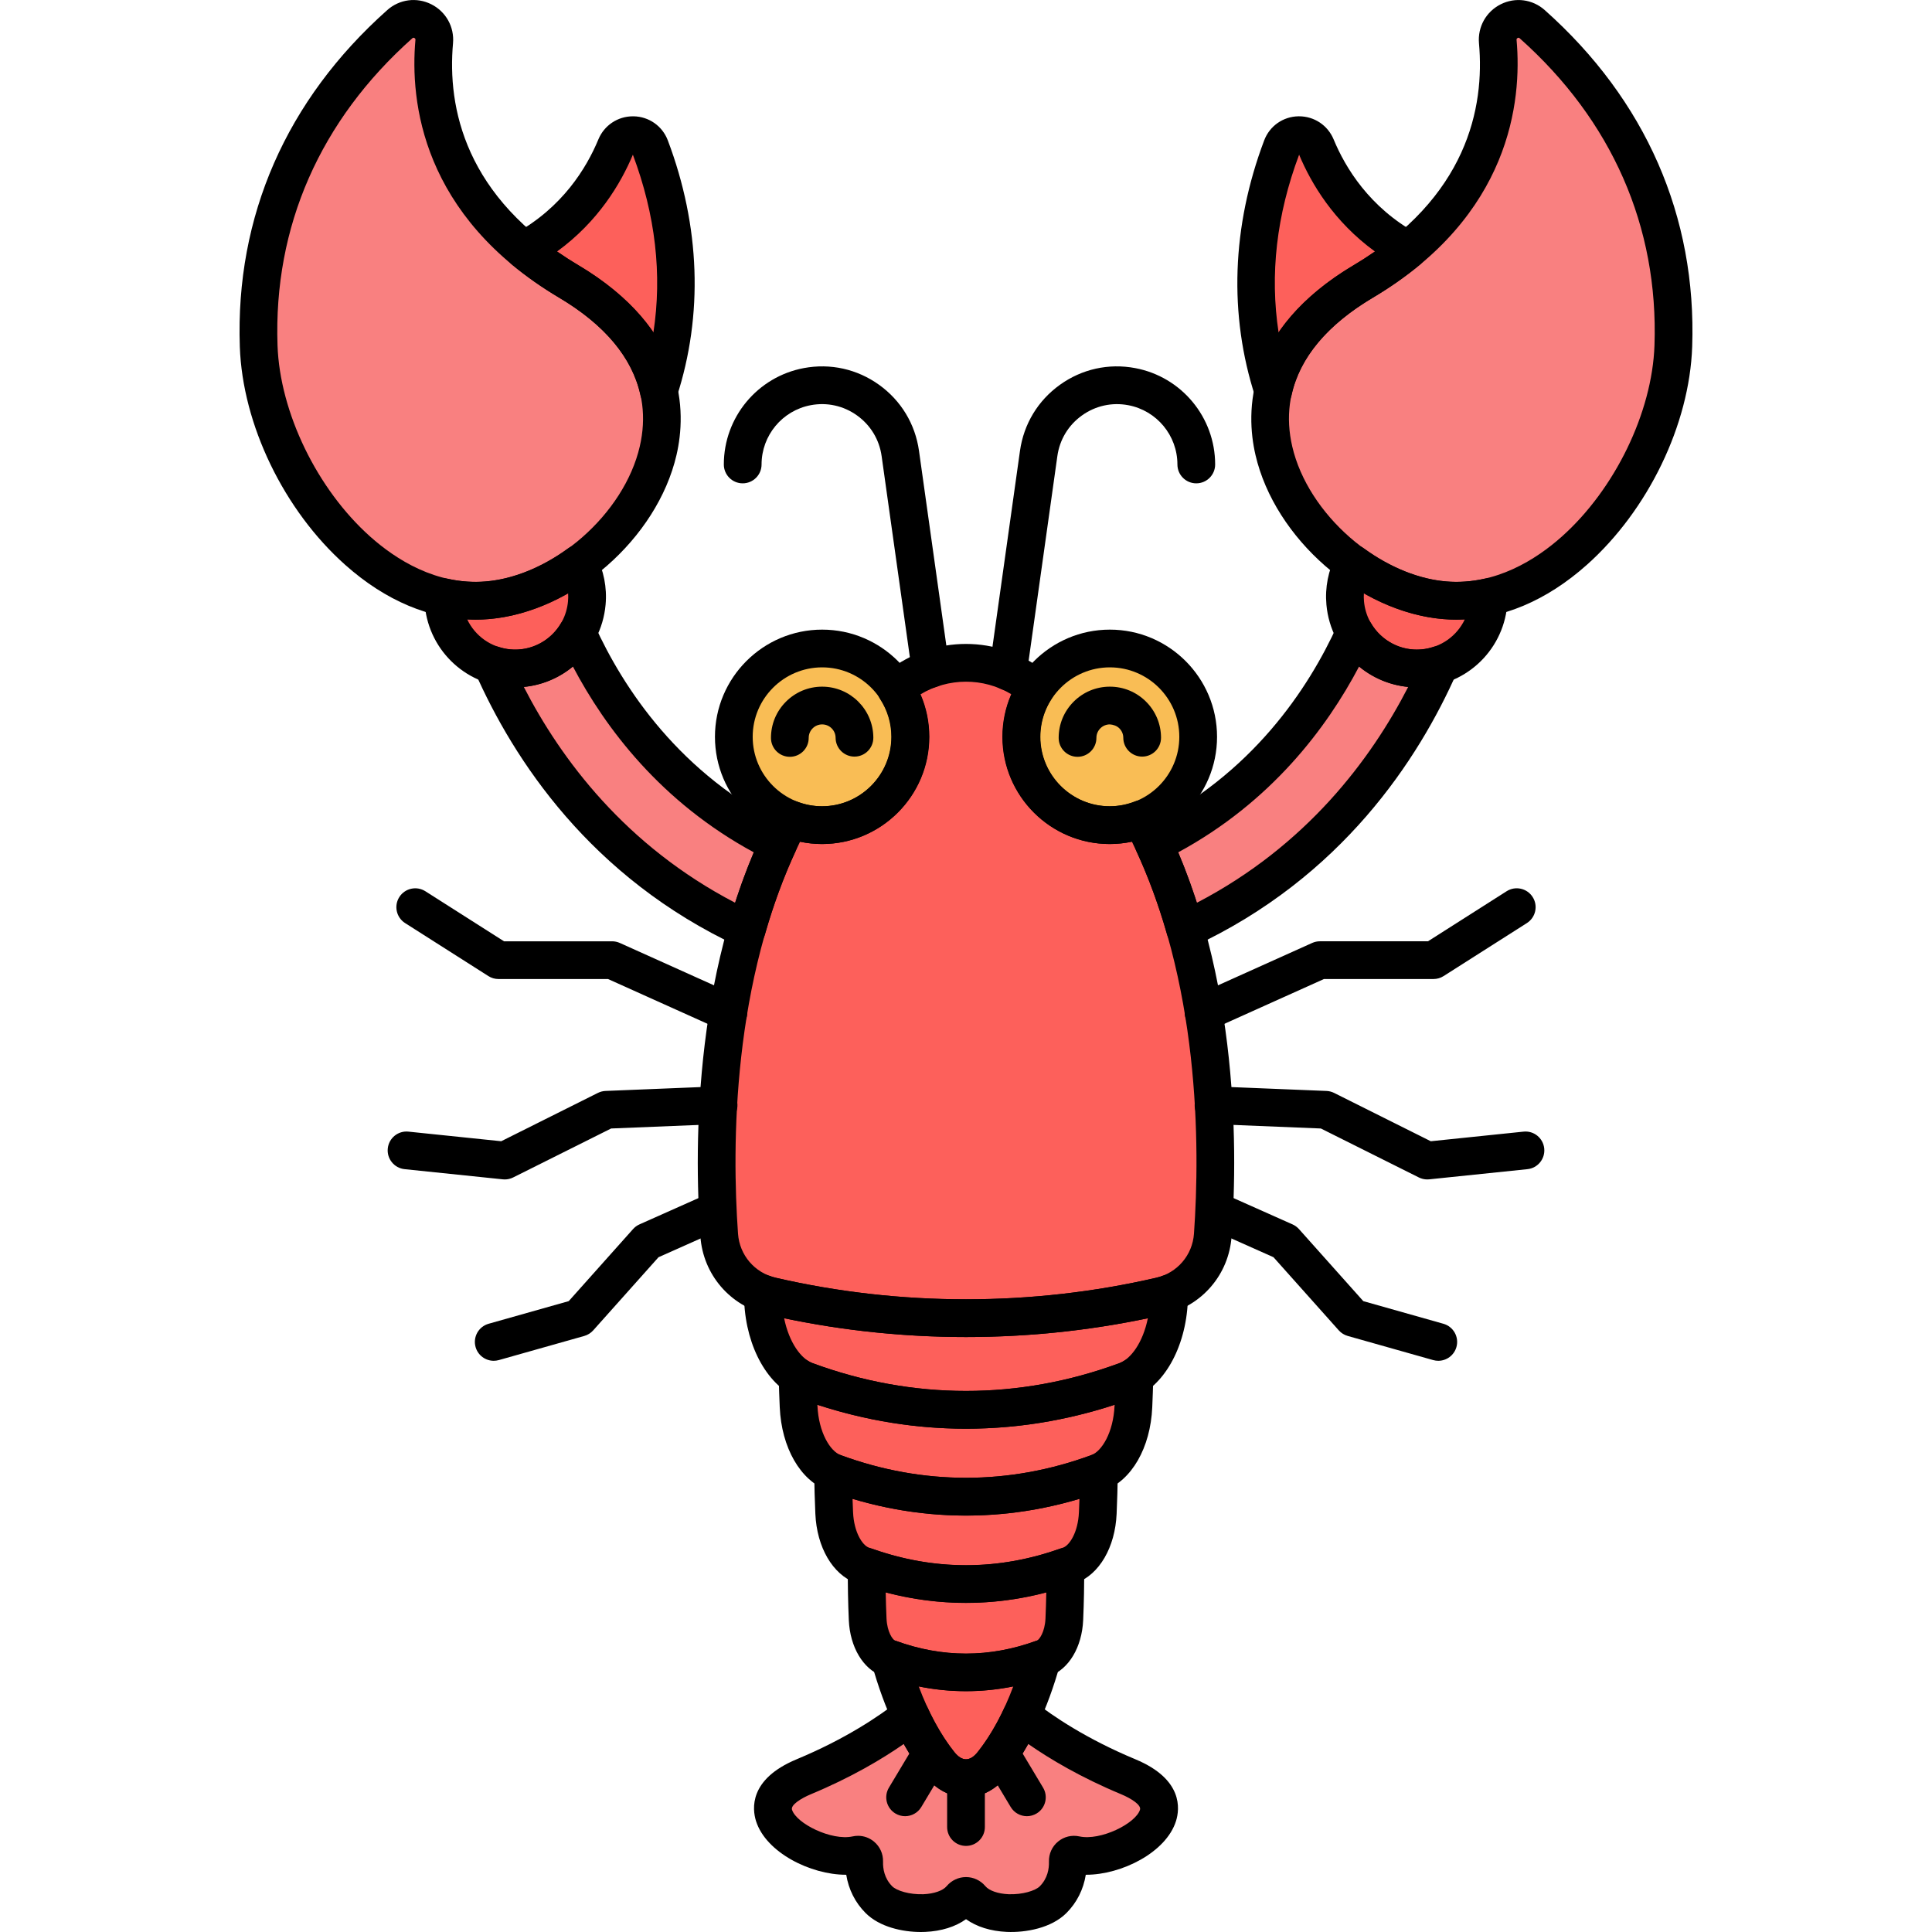 <svg enable-background="new 0 0 256 256" height="512" viewBox="0 0 256 256" width="512" xmlns="http://www.w3.org/2000/svg"><g fill="#fd605b"><path d="m117.925 219.796c1.453 5.228 3.55 10.111 6.566 13.908 2.056 2.589 4.963 2.589 7.019 0 3.015-3.797 5.113-8.68 6.566-13.908-6.634 2.402-13.518 2.402-20.151 0z"/><path d="m114.842 207.607c-.018 2.72.047 5.102.129 6.959.111 2.508 1.234 4.6 2.765 5.165 6.754 2.493 13.775 2.493 20.529 0 1.531-.565 2.654-2.657 2.765-5.165.082-1.857.146-4.239.129-6.959-8.67 3.054-17.648 3.054-26.317 0z"/><path d="m145.475 195.154c-11.499 4.245-23.451 4.245-34.95 0-.049-.018-.095-.043-.143-.063.03 2.024.088 3.843.156 5.387.148 3.361 1.654 6.165 3.706 6.922 9.052 3.342 18.461 3.342 27.514 0 2.052-.757 3.557-3.562 3.706-6.922.068-1.543.126-3.363.156-5.387-.05.02-.096.045-.145.063z"/><path d="m149.188 182.973c-13.942 5.147-28.434 5.147-42.376 0-.392-.145-.77-.338-1.133-.575.038 1.432.086 2.767.138 3.962.189 4.269 2.101 7.831 4.707 8.793 11.499 4.245 23.451 4.245 34.95 0 2.607-.962 4.519-4.524 4.707-8.793.053-1.195.1-2.53.138-3.962-.361.237-.74.43-1.131.575z"/><path d="m153.763 171.747c-16.952 3.912-34.573 3.912-51.526 0-.403-.093-.791-.218-1.17-.361.013.308.024.63.037.926.229 5.177 2.547 9.495 5.708 10.662 13.942 5.147 28.434 5.147 42.376 0 3.161-1.167 5.479-5.485 5.708-10.662.013-.295.025-.618.037-.926-.379.143-.767.268-1.17.361z"/></g><path d="m149.494 235.427c-6.917-2.882-11.621-6.125-14.133-8.105-1.079 2.335-2.352 4.493-3.852 6.382-2.056 2.589-4.963 2.589-7.019 0-1.5-1.889-2.772-4.047-3.852-6.382-2.511 1.979-7.216 5.223-14.133 8.105-10.164 4.235 1.075 11.641 7.009 10.347.526-.114 1.01.299.995.837-.036 1.296.229 3.383 1.952 5.107 2.197 2.196 8.541 2.616 10.883-.18.352-.42.961-.42 1.312 0 2.342 2.796 8.686 2.376 10.883.18 1.723-1.724 1.988-3.811 1.952-5.107-.015-.538.469-.951.995-.837 5.933 1.293 17.171-6.113 7.008-10.347z" fill="#f98080"/><circle cx="147.061" cy="97.633" fill="#f9bd55" r="11.704"/><circle cx="108.939" cy="97.633" fill="#f9bd55" r="11.704"/><path d="m151.267 108.532c-1.317.513-2.744.805-4.242.805-6.464 0-11.704-5.24-11.704-11.704 0-2.361.705-4.555 1.908-6.394-.143-.115-.276-.238-.421-.351-5.16-4.061-12.457-4.061-17.616 0-.161.127-.309.263-.468.391 1.187 1.831 1.884 4.01 1.884 6.354 0 6.464-5.24 11.704-11.704 11.704-1.475 0-2.881-.285-4.181-.783-10.362 19.589-10.233 43.646-9.425 55.089.278 3.934 3.097 7.217 6.94 8.103 16.952 3.912 34.573 3.912 51.526 0 3.843-.887 6.662-4.169 6.94-8.103.807-11.447.936-35.518-9.437-55.111z" fill="#fd605b"/><path d="m75.356 37.288c-16.739-9.945-18.552-23.576-17.82-31.771.222-2.483-2.697-3.974-4.559-2.316-12.845 11.435-19.265 26.281-18.703 42.648.54 15.7 14.335 34.98 30.259 33.692 17.066-1.381 36.328-27.1 10.823-42.253z" fill="#f98080"/><path d="m75.356 37.288c7.173 4.261 10.805 9.358 11.941 14.515 3.336-10.275 3.016-21.306-1.145-32.316-.785-2.078-3.704-2.107-4.555-.056-1.792 4.321-5.332 9.953-12.151 13.713 1.727 1.432 3.683 2.821 5.91 4.144z" fill="#fd605b"/><path d="m64.533 79.541c-1.973.159-3.913.002-5.8-.424.031 4.85 3.742 8.975 8.672 9.419 5.242.473 9.875-3.393 10.348-8.635.169-1.869-.223-3.657-1.023-5.211-3.742 2.727-8.034 4.514-12.197 4.851z" fill="#fd605b"/><path d="m180.644 37.288c16.739-9.945 18.552-23.576 17.82-31.771-.222-2.483 2.697-3.974 4.559-2.316 12.844 11.435 19.265 26.282 18.702 42.649-.54 15.7-14.335 34.98-30.259 33.692-17.065-1.382-36.327-27.101-10.822-42.254z" fill="#f98080"/><path d="m180.644 37.288c-7.173 4.261-10.805 9.358-11.941 14.515-3.336-10.275-3.016-21.306 1.145-32.316.785-2.078 3.704-2.107 4.555-.056 1.792 4.321 5.332 9.953 12.151 13.713-1.727 1.432-3.683 2.821-5.91 4.144z" fill="#fd605b"/><path d="m191.467 79.541c1.973.159 3.913.002 5.8-.424-.031 4.85-3.742 8.975-8.672 9.419-5.242.473-9.875-3.393-10.348-8.635-.169-1.869.223-3.657 1.023-5.211 3.742 2.727 8.034 4.514 12.197 4.851z" fill="#fd605b"/><path d="m188.594 88.536c-3.809.344-7.287-1.609-9.091-4.71-4.293 9.456-12.23 20.931-26.628 27.971 1.711 3.705 3.081 7.529 4.172 11.368 18.591-8.649 28.509-23.278 33.721-35.093-.691.231-1.415.396-2.174.464z" fill="#f98080"/><path d="m103.125 111.798c-14.398-7.04-22.335-18.516-26.629-27.971-1.804 3.101-5.282 5.054-9.091 4.71-.758-.068-1.483-.233-2.174-.464 5.211 11.815 15.129 26.445 33.721 35.094 1.092-3.84 2.462-7.665 4.173-11.369z" fill="#f98080"/><path d="m128 238.146c-2.047 0-3.989-1.025-5.467-2.887-2.966-3.734-5.327-8.712-7.017-14.793-.25-.901.023-1.867.709-2.503s1.669-.836 2.55-.517c6.121 2.215 12.328 2.215 18.449 0 .881-.319 1.863-.119 2.55.517.686.636.96 1.602.709 2.503-1.69 6.081-4.051 11.059-7.017 14.793-1.477 1.861-3.419 2.887-5.466 2.887zm-6.265-14.688c1.304 3.473 2.881 6.386 4.713 8.691 1.021 1.285 2.083 1.285 3.103 0 1.832-2.306 3.41-5.219 4.713-8.691-4.152.84-8.376.84-12.529 0z"/><path d="m128 224.092c-3.745 0-7.49-.672-11.131-2.016-2.513-.927-4.239-3.831-4.397-7.4-.102-2.314-.146-4.698-.131-7.086.005-.808.401-1.563 1.062-2.028.663-.465 1.507-.582 2.269-.312 8.18 2.881 16.475 2.881 24.654 0 .761-.27 1.607-.152 2.269.312.661.465 1.057 1.221 1.062 2.028.015 2.388-.029 4.771-.131 7.086-.158 3.569-1.884 6.474-4.398 7.4-3.638 1.344-7.383 2.016-11.128 2.016zm-10.639-13.097c.021 1.165.057 2.321.107 3.46.081 1.819.832 2.819 1.132 2.93 6.237 2.302 12.562 2.304 18.799 0 .301-.11 1.053-1.11 1.133-2.93.05-1.139.086-2.295.107-3.46-7.017 1.852-14.261 1.852-21.278 0z"/><path d="m128 212.395c-4.92 0-9.839-.883-14.623-2.648-3.047-1.125-5.142-4.72-5.338-9.158-.077-1.759-.13-3.596-.158-5.46-.013-.846.403-1.64 1.104-2.111.702-.473 1.594-.558 2.372-.228.016.007.057.025.089.04 10.844 3.984 22.285 3.981 33.109-.001.034-.016.074-.033.086-.039.778-.329 1.67-.245 2.372.228.701.472 1.117 1.266 1.104 2.111-.027 1.864-.081 3.701-.158 5.46-.196 4.438-2.291 8.033-5.337 9.157-4.782 1.766-9.702 2.649-14.622 2.649zm-15.034-13.792c.02.597.043 1.186.068 1.766.122 2.749 1.286 4.396 2.075 4.687 8.433 3.114 17.349 3.116 25.782 0 .788-.291 1.953-1.938 2.074-4.688.025-.58.048-1.169.068-1.765-9.897 2.959-20.169 2.959-30.067 0zm-1.594-5.802c.012.005.023.009.035.014-.011-.005-.024-.009-.035-.014z"/><path d="m128 200.821c-6.171.001-12.341-1.107-18.341-3.322-3.614-1.334-6.102-5.663-6.339-11.028-.053-1.209-.101-2.559-.14-4.006-.025-.929.467-1.794 1.278-2.248.812-.453 1.807-.42 2.584.086.212.138.426.247.636.325 13.293 4.906 27.348 4.908 40.644-.001l-.001.001c.21-.078.424-.188.636-.325.779-.506 1.773-.54 2.584-.086s1.303 1.319 1.278 2.248c-.039 1.447-.086 2.797-.14 4.006-.237 5.365-2.725 9.694-6.34 11.028-5.997 2.215-12.169 3.322-18.339 3.322zm-19.69-14.68c.001.037.003.073.005.109.158 3.581 1.703 6.052 3.075 6.558 10.867 4.013 22.354 4.013 33.219 0 1.374-.506 2.918-2.977 3.076-6.558.001-.036.003-.072.005-.109-12.933 4.23-26.447 4.23-39.38 0z"/><path d="m128 189.312c-7.421.001-14.839-1.331-22.054-3.994-4.116-1.52-7.066-6.702-7.339-12.896l-.038-.933c-.035-.84.354-1.64 1.036-2.131s1.564-.605 2.348-.311c.309.117.585.203.846.263 16.487 3.805 33.916 3.806 50.402.001 0-.001 0-.001.001-.001.26-.06.537-.146.846-.263.786-.295 1.668-.181 2.348.311.681.491 1.07 1.291 1.036 2.131l-.038.93c-.273 6.197-3.223 11.38-7.34 12.899-7.213 2.663-14.635 3.994-22.054 3.994zm-24.099-14.638c.663 3.246 2.262 5.395 3.776 5.953 13.296 4.908 27.35 4.91 40.645 0 1.514-.559 3.113-2.706 3.776-5.953-15.815 3.32-32.381 3.32-48.197 0z"/><path d="m122.019 256c-2.423 0-5.462-.653-7.325-2.516-1.374-1.373-2.254-3.13-2.563-5.069-.017 0-.034 0-.052 0-4.664 0-10.59-2.943-11.904-7.119-.497-1.579-.967-5.536 5.37-8.177 6.488-2.703 10.948-5.712 13.547-7.761.601-.473 1.385-.645 2.13-.468.744.179 1.366.688 1.687 1.383 1.041 2.252 2.231 4.229 3.54 5.876 1.021 1.285 2.083 1.285 3.103 0 1.309-1.647 2.5-3.624 3.54-5.876.321-.694.943-1.204 1.687-1.383.741-.178 1.529-.006 2.13.468 2.599 2.049 7.059 5.058 13.547 7.761 6.337 2.641 5.867 6.598 5.37 8.177-1.313 4.176-7.24 7.119-11.904 7.119-.017 0-.034 0-.051 0-.309 1.938-1.189 3.695-2.563 5.069-2.014 2.014-5.407 2.61-7.901 2.503-2.141-.095-4.003-.682-5.405-1.685-1.401 1.003-3.263 1.59-5.405 1.685-.189.008-.382.013-.578.013zm-8.323-12.746c.765 0 1.507.265 2.11.766.793.659 1.231 1.63 1.202 2.663-.025.906.166 2.211 1.221 3.267.577.577 2.281 1.112 4.146 1.043 1.387-.062 2.556-.468 3.053-1.061.645-.769 1.582-1.21 2.573-1.21s1.928.441 2.572 1.209c.497.594 1.667 1 3.053 1.062 1.856.071 3.568-.466 4.146-1.043 1.055-1.056 1.246-2.359 1.22-3.269-.029-1.033.41-2.004 1.203-2.662.791-.656 1.819-.903 2.822-.688 2.798.612 7.461-1.697 8.039-3.534.194-.617-1.127-1.479-2.523-2.062-5.307-2.211-9.383-4.631-12.285-6.649-.857 1.526-1.787 2.924-2.78 4.174-1.478 1.861-3.419 2.887-5.467 2.887s-3.989-1.025-5.467-2.887c-.993-1.25-1.923-2.647-2.78-4.174-2.902 2.019-6.978 4.438-12.285 6.649-1.396.582-2.717 1.444-2.523 2.062.577 1.836 5.238 4.144 8.037 3.535.237-.053.476-.078.713-.078zm-1.686 3.287v.004c0-.001 0-.003 0-.004z"/><path d="m128 244.593c-1.381 0-2.5-1.119-2.5-2.5v-6.019c0-1.381 1.119-2.5 2.5-2.5s2.5 1.119 2.5 2.5v6.019c0 1.381-1.119 2.5-2.5 2.5z"/><path d="m136.07 240.654c-.85 0-1.679-.434-2.147-1.216l-3.093-5.164c-.709-1.184-.325-2.72.86-3.429 1.184-.712 2.72-.324 3.429.86l3.093 5.164c.709 1.184.325 2.72-.86 3.429-.402.242-.845.356-1.282.356z"/><path d="m119.93 240.654c-.437 0-.88-.114-1.282-.355-1.185-.709-1.569-2.245-.86-3.429l3.093-5.164c.709-1.185 2.243-1.572 3.429-.86 1.185.709 1.569 2.245.86 3.429l-3.093 5.164c-.468.782-1.297 1.215-2.147 1.215z"/><path d="m142.779 100.281c-1.377 0-2.496-1.114-2.5-2.492-.006-1.811.694-3.516 1.971-4.801 1.276-1.285 2.977-1.996 4.789-2.002h.023c1.803 0 3.5.699 4.779 1.971 1.285 1.277 1.996 2.978 2.001 4.789.004 1.381-1.111 2.504-2.492 2.508-.002 0-.005 0-.008 0-1.377 0-2.496-1.114-2.5-2.492-.001-.476-.188-.922-.526-1.258-.337-.336-.826-.493-1.261-.518-.476.002-.923.188-1.258.526-.335.337-.519.785-.518 1.261.004 1.38-1.111 2.503-2.492 2.508-.002 0-.005 0-.008 0z"/><path d="m147.061 111.837c-7.832 0-14.204-6.372-14.204-14.204s6.372-14.204 14.204-14.204 14.204 6.372 14.204 14.204-6.372 14.204-14.204 14.204zm0-23.408c-5.075 0-9.204 4.129-9.204 9.204s4.129 9.204 9.204 9.204 9.204-4.129 9.204-9.204-4.129-9.204-9.204-9.204z"/><path d="m104.658 100.281c-1.377 0-2.496-1.114-2.5-2.492-.006-1.811.694-3.516 1.971-4.801s2.978-1.996 4.789-2.002h.023c3.729 0 6.769 3.027 6.781 6.76.004 1.38-1.111 2.503-2.492 2.508-.003 0-.006 0-.008 0-1.377 0-2.496-1.114-2.5-2.492-.003-.979-.802-1.775-1.782-1.775-.002 0-.004 0-.006 0-.476.002-.923.188-1.258.526-.335.337-.519.785-.518 1.261.004 1.38-1.111 2.503-2.492 2.508-.003-.001-.006-.001-.008-.001z"/><path d="m108.939 111.837c-7.832 0-14.204-6.372-14.204-14.204s6.372-14.204 14.204-14.204 14.204 6.372 14.204 14.204-6.372 14.204-14.204 14.204zm0-23.408c-5.075 0-9.204 4.129-9.204 9.204s4.129 9.204 9.204 9.204 9.204-4.129 9.204-9.204-4.129-9.204-9.204-9.204z"/><path d="m128 177.164c-8.858 0-17.713-.993-26.325-2.981-4.949-1.142-8.515-5.307-8.872-10.363-.887-12.545-.804-36.56 9.708-56.435.591-1.117 1.925-1.618 3.104-1.166 1.07.41 2.175.618 3.287.618 5.075 0 9.204-4.129 9.204-9.204 0-1.773-.512-3.5-1.481-4.993-.696-1.072-.47-2.498.524-3.303l.158-.134c.11-.094.221-.188.336-.279 6.098-4.798 14.614-4.798 20.709-.001.107.085.207.169.305.253l.138.116c1 .807 1.228 2.24.524 3.315-.981 1.501-1.5 3.238-1.5 5.025 0 5.075 4.129 9.204 9.204 9.204 1.132 0 2.254-.214 3.334-.634 1.184-.462 2.523.038 3.117 1.159 10.523 19.876 10.607 43.903 9.72 56.457-.357 5.057-3.922 9.222-8.872 10.363-8.607 1.989-17.466 2.983-26.322 2.983zm-21.99-65.63c-9.013 18.419-9.041 40.304-8.219 51.934.202 2.851 2.214 5.198 5.008 5.844 16.486 3.805 33.915 3.805 50.401 0 2.794-.646 4.807-2.993 5.008-5.844.822-11.635.791-33.528-8.226-51.946-.973.21-1.962.315-2.958.315-7.832 0-14.204-6.372-14.204-14.204 0-1.957.402-3.876 1.176-5.651-3.716-2.218-8.343-2.205-12.051.035.764 1.767 1.162 3.673 1.162 5.616 0 7.832-6.372 14.204-14.204 14.204-.972 0-1.94-.102-2.893-.303z"/><path d="m62.999 82.104c-5.973 0-11.906-2.487-17.26-7.259-8.127-7.24-13.607-18.588-13.962-28.909-.594-17.271 6.162-32.693 19.538-44.602 1.614-1.438 3.904-1.738 5.835-.767 1.94.977 3.07 3.006 2.876 5.172-.755 8.462 1.513 20.432 16.606 29.399 14.406 8.559 14.334 19.431 13.009 25.149-2.568 11.088-13.742 20.843-24.906 21.746-.579.047-1.158.071-1.736.071zm-8.218-77.104c-.066 0-.107.037-.143.068-12.228 10.887-18.407 24.959-17.865 40.696.306 8.884 5.245 19.07 12.292 25.349 3.367 2.999 8.748 6.469 15.267 5.937 9.001-.728 18.361-8.92 20.439-17.89 1.781-7.688-1.916-14.508-10.692-19.722-18.245-10.84-19.756-26.045-19.034-34.144.006-.067.016-.18-.144-.261-.047-.024-.087-.033-.12-.033z"/><path d="m87.297 54.303c-.041 0-.081-.001-.122-.003-1.127-.055-2.078-.857-2.32-1.959-1.094-4.964-4.72-9.306-10.776-12.903-2.242-1.333-4.338-2.803-6.228-4.369-.637-.527-.971-1.336-.894-2.159.078-.824.558-1.556 1.282-1.955 6.294-3.47 9.482-8.702 11.048-12.48.774-1.868 2.567-3.063 4.582-3.063h.081c2.038.033 3.82 1.286 4.541 3.192 4.297 11.373 4.707 23.12 1.184 33.973-.337 1.031-1.3 1.726-2.378 1.726zm-10.665-19.164c4.301 2.555 7.651 5.576 9.944 8.937 1.184-7.697.277-15.599-2.716-23.577-1.61 3.836-4.602 8.867-10.046 12.826.904.629 1.845 1.236 2.818 1.814z"/><path d="m68.284 91.076c-.366 0-.734-.017-1.104-.05-6.201-.56-10.907-5.672-10.947-11.894-.005-.762.338-1.485.933-1.963.594-.479 1.377-.658 2.118-.491 1.688.38 3.386.505 5.047.37 3.566-.288 7.446-1.844 10.927-4.379.59-.43 1.339-.58 2.048-.412.71.168 1.312.639 1.646 1.287 1.049 2.036 1.496 4.312 1.291 6.581-.289 3.2-1.807 6.097-4.273 8.155-2.183 1.823-4.878 2.796-7.686 2.796zm-6.377-9.004c1.033 2.181 3.16 3.743 5.723 3.974 1.867.168 3.694-.4 5.136-1.604 1.441-1.203 2.329-2.896 2.498-4.766.032-.358.037-.718.013-1.074-3.428 1.952-7.079 3.15-10.542 3.431-.936.076-1.879.089-2.828.039z"/><path d="m193.001 82.104c-.579 0-1.158-.023-1.736-.07-11.165-.903-22.338-10.658-24.906-21.745-1.325-5.719-1.397-16.591 13.009-25.149l1.277 2.149-1.277-2.149c15.094-8.968 17.362-20.938 16.606-29.399-.193-2.166.936-4.195 2.876-5.172 1.93-.973 4.221-.671 5.836.767 13.375 11.908 20.132 27.331 19.538 44.602-.355 10.321-5.835 21.669-13.962 28.909-5.355 4.769-11.287 7.256-17.261 7.257zm8.218-77.104c-.033 0-.073.009-.121.033-.16.081-.15.193-.144.261.723 8.099-.789 23.304-19.033 34.144-8.776 5.214-12.473 12.033-10.692 19.722 2.078 8.97 11.438 17.162 20.439 17.89 6.51.524 11.899-2.937 15.267-5.937 7.046-6.278 11.986-16.465 12.292-25.349.542-15.736-5.637-29.809-17.865-40.695-.036-.032-.077-.069-.143-.069z"/><path d="m168.703 54.303c-1.078 0-2.041-.694-2.377-1.728-3.523-10.853-3.113-22.6 1.185-33.973.72-1.906 2.502-3.159 4.54-3.192h.081c2.015 0 3.807 1.195 4.582 3.063 1.566 3.778 4.754 9.011 11.048 12.48.724.399 1.204 1.131 1.282 1.955.078.823-.257 1.632-.894 2.159-1.89 1.566-3.985 3.036-6.228 4.369-6.057 3.598-9.683 7.939-10.776 12.903-.243 1.102-1.193 1.904-2.32 1.959-.042.004-.083.005-.123.005zm3.437-33.805c-2.994 7.984-3.899 15.884-2.716 23.577 2.294-3.359 5.644-6.382 9.944-8.937.974-.578 1.915-1.185 2.818-1.814-5.452-3.964-8.444-9.001-10.046-12.826zm8.505 16.79h.01z"/><path d="m187.716 91.076c-2.808 0-5.503-.974-7.686-2.795-2.467-2.059-3.985-4.955-4.273-8.155-.205-2.27.242-4.545 1.291-6.581.334-.648.936-1.119 1.646-1.287.708-.169 1.458-.018 2.048.412 3.48 2.535 7.361 4.091 10.927 4.379 1.662.136 3.36.01 5.047-.37.743-.166 1.524.013 2.118.491s.938 1.201.933 1.963c-.04 6.222-4.747 11.334-10.948 11.894-.369.033-.737.049-1.103.049zm-6.993-12.473c-.023.356-.019.716.013 1.074.169 1.87 1.056 3.562 2.498 4.766 1.442 1.203 3.263 1.777 5.136 1.604 2.564-.23 4.69-1.793 5.724-3.974-.947.049-1.89.037-2.828-.039-3.464-.281-7.115-1.479-10.543-3.431z"/><path d="m157.048 125.665c-.355 0-.71-.075-1.041-.227-.666-.305-1.164-.886-1.364-1.59-1.109-3.902-2.467-7.604-4.037-11.004-.569-1.233-.049-2.696 1.172-3.294 14.131-6.909 21.639-18.365 25.45-26.758.387-.852 1.216-1.417 2.151-1.464.926-.046 1.816.431 2.287 1.24 1.37 2.356 4.004 3.73 6.705 3.477.527-.047 1.053-.16 1.608-.346.938-.312 1.974-.043 2.639.688.666.731.838 1.787.439 2.692-5.086 11.531-15.278 27.198-34.954 36.351-.335.157-.695.235-1.055.235zm-.934-12.724c.904 2.139 1.73 4.372 2.473 6.681 14.52-7.555 23.078-19.007 28.009-28.604-2.396-.233-4.665-1.188-6.507-2.704-4.305 8.173-11.677 17.966-23.975 24.627z"/><path d="m98.952 125.665c-.36 0-.72-.078-1.055-.233-19.676-9.153-29.868-24.819-34.954-36.351-.399-.905-.227-1.961.439-2.692.665-.732 1.699-1.001 2.639-.688.555.186 1.082.299 1.608.346 2.703.252 5.334-1.12 6.705-3.477.47-.809 1.362-1.284 2.287-1.24.935.047 1.764.612 2.151 1.464 3.811 8.393 11.319 19.849 25.45 26.759 1.221.598 1.741 2.061 1.172 3.294-1.571 3.402-2.929 7.104-4.038 11.003-.2.704-.699 1.285-1.364 1.59-.33.15-.685.225-1.04.225zm-29.548-34.647c4.931 9.597 13.489 21.05 28.009 28.604.742-2.307 1.569-4.541 2.473-6.681-12.298-6.661-19.671-16.454-23.976-24.629-1.841 1.518-4.111 2.472-6.506 2.706z"/><path d="m133.575 91.476c-.116 0-.232-.008-.351-.024-1.367-.191-2.32-1.456-2.128-2.823l4.057-28.892c.499-3.549 2.376-6.654 5.286-8.745 2.911-2.091 6.453-2.879 9.975-2.218 6.142 1.151 10.599 6.522 10.599 12.771 0 1.381-1.119 2.5-2.5 2.5s-2.5-1.119-2.5-2.5c0-3.844-2.742-7.147-6.52-7.856-2.166-.405-4.345.079-6.136 1.365s-2.946 3.196-3.252 5.379l-4.057 28.892c-.176 1.247-1.247 2.151-2.473 2.151z"/><path d="m123.302 91.139c-1.227 0-2.297-.903-2.473-2.152l-4.01-28.555c-.307-2.183-1.462-4.093-3.252-5.379-1.79-1.287-3.967-1.771-6.136-1.365-3.777.709-6.52 4.013-6.52 7.856 0 1.381-1.119 2.5-2.5 2.5s-2.5-1.119-2.5-2.5c0-6.248 4.457-11.619 10.598-12.771 3.522-.659 7.065.127 9.975 2.218 2.911 2.091 4.788 5.196 5.287 8.745l4.01 28.555c.192 1.367-.761 2.632-2.128 2.823-.118.017-.236.025-.351.025z"/><path d="m159.479 136.666c-.954 0-1.865-.549-2.281-1.475-.566-1.26-.005-2.739 1.254-3.307l15.417-6.938c.322-.145.672-.22 1.026-.22h14.32l10.42-6.632c1.166-.741 2.71-.397 3.451.768.742 1.164.398 2.71-.767 3.451l-11.035 7.022c-.401.255-.867.391-1.342.391h-14.512l-14.927 6.718c-.332.151-.681.222-1.024.222z"/><path d="m189.121 156.282c-.387 0-.77-.09-1.118-.264l-12.98-6.487-14.325-.583c-1.379-.057-2.453-1.22-2.396-2.6s1.24-2.411 2.6-2.396l14.861.604c.354.015.7.104 1.016.262l12.809 6.402 12.286-1.272c1.379-.146 2.602.855 2.745 2.229.142 1.374-.856 2.603-2.229 2.744l-13.01 1.348c-.087.008-.173.013-.259.013z"/><path d="m190.579 180.312c-.225 0-.454-.031-.681-.095l-11.317-3.197c-.458-.13-.869-.387-1.186-.741l-8.652-9.692-8.849-3.944c-1.261-.562-1.828-2.04-1.266-3.301.562-1.262 2.041-1.827 3.301-1.266l9.339 4.162c.323.144.612.354.848.618l8.525 9.55 10.617 2.999c1.329.376 2.102 1.757 1.726 3.086-.312 1.102-1.314 1.821-2.405 1.821z"/><path d="m96.521 136.666c-.343 0-.691-.071-1.024-.221l-14.927-6.718h-14.513c-.476 0-.941-.136-1.342-.391l-11.035-7.022c-1.165-.741-1.508-2.287-.767-3.451.742-1.165 2.286-1.508 3.451-.768l10.42 6.632h14.32c.354 0 .704.075 1.026.22l15.417 6.938c1.259.567 1.82 2.047 1.254 3.307-.416.925-1.327 1.474-2.28 1.474z"/><path d="m66.879 156.282c-.086 0-.172-.005-.258-.014l-13.01-1.348c-1.373-.142-2.371-1.37-2.229-2.744.143-1.373 1.365-2.374 2.745-2.229l12.286 1.272 12.809-6.402c.316-.158.663-.247 1.016-.262l14.876-.605c1.375-.015 2.544 1.017 2.6 2.396.056 1.38-1.017 2.543-2.396 2.6l-14.34.584-12.98 6.487c-.35.175-.732.265-1.119.265z"/><path d="m65.421 180.312c-1.091 0-2.093-.72-2.404-1.821-.375-1.329.397-2.71 1.726-3.086l10.617-2.999 8.525-9.55c.236-.264.524-.475.848-.618l9.217-4.107c1.261-.562 2.739.005 3.301 1.266s-.005 2.739-1.266 3.301l-8.727 3.89-8.653 9.692c-.316.354-.728.611-1.185.741l-11.317 3.197c-.228.063-.457.094-.682.094z"/></svg>